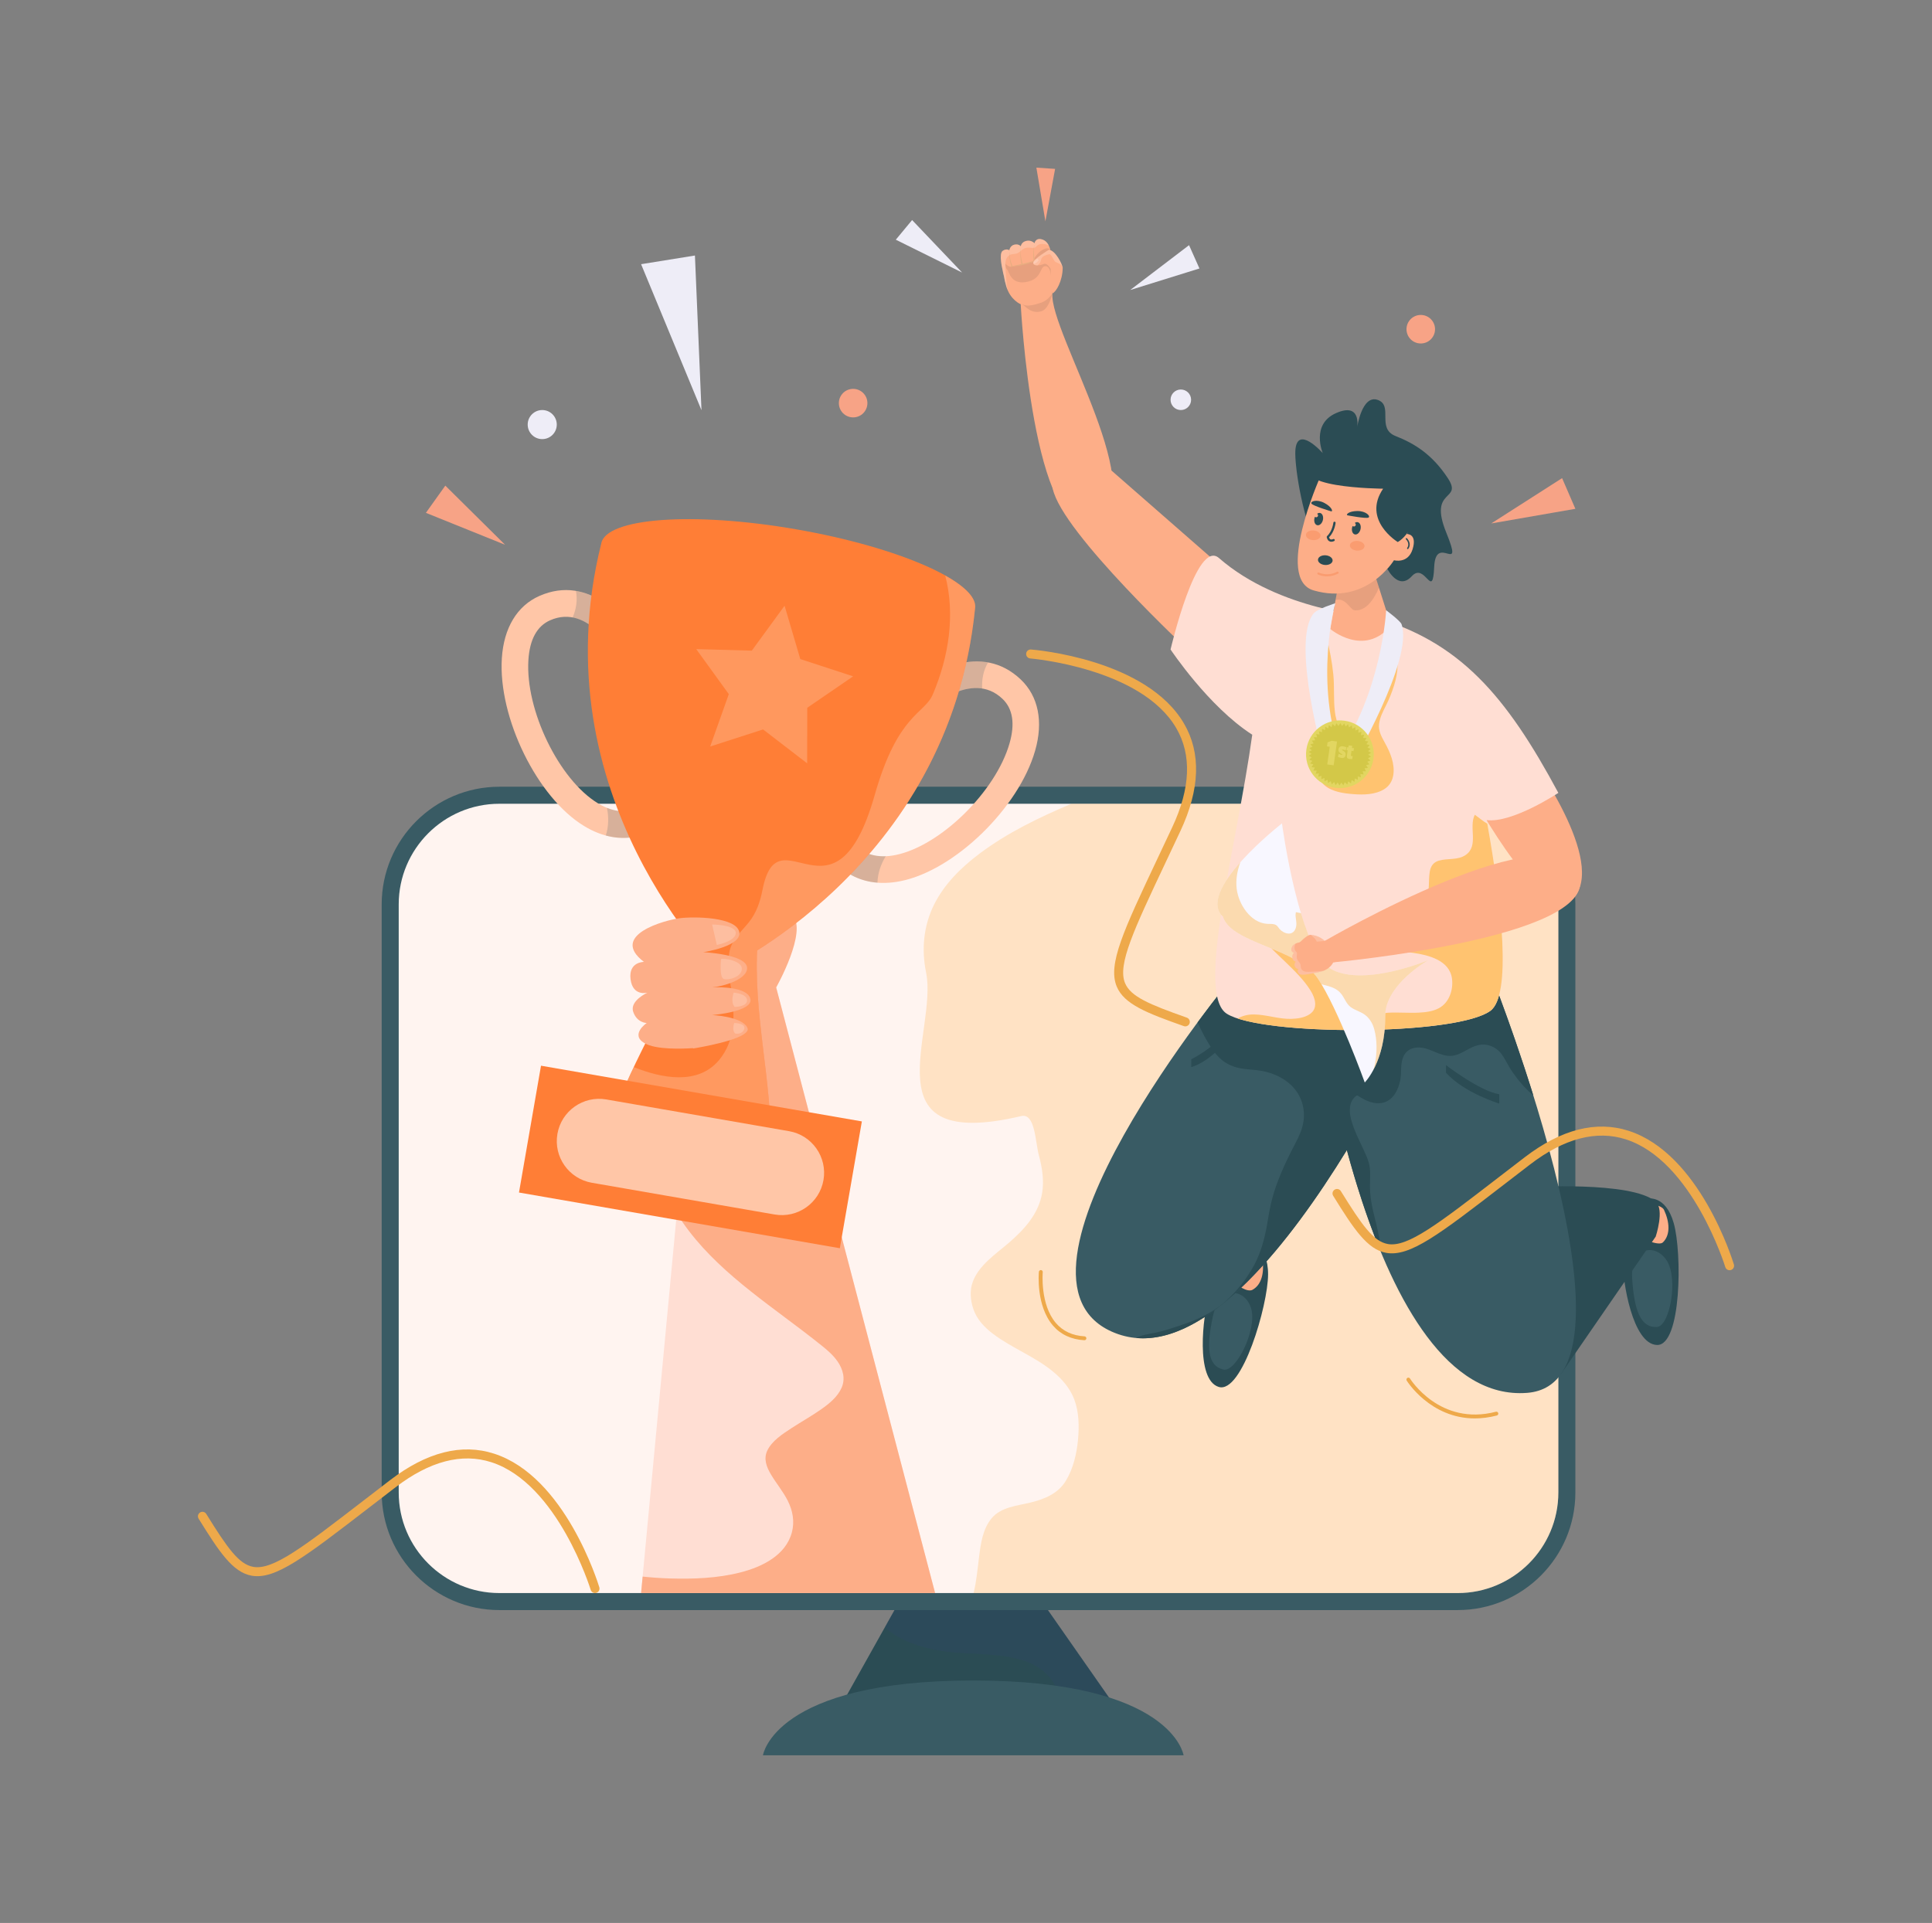 <svg width="226" height="225" viewBox="0 0 226 225" fill="none" xmlns="http://www.w3.org/2000/svg">
<rect x="0" y="0" width="226" height="225" fill="#808080" stroke="none"/>
<path d="M97.703 200.774H131.231L118.86 183.065H107.618L97.703 200.774Z" fill="#2B4C54"/>
<path opacity="0.2" d="M105.142 191.565C106.262 192.185 107.557 192.634 108.92 192.939C110.379 193.265 111.895 193.416 113.421 193.473C114.746 193.524 116.079 193.593 117.381 193.778C118.497 193.937 119.596 194.187 120.559 194.617C121.542 195.056 122.319 195.673 122.875 196.383C123.573 197.271 124.021 198.309 124.098 199.319C124.136 199.812 124.072 200.303 123.898 200.775H131.23L118.859 183.066H107.618L103.506 190.41C103.984 190.836 104.53 191.226 105.142 191.565Z" fill="#324177"/>
<path d="M89.248 205.383H138.453C138.453 205.383 137.166 196.631 113.85 196.631C90.535 196.631 89.248 205.383 89.248 205.383ZM184.283 105.822V174.626C184.283 182.216 178.109 188.391 170.519 188.391H58.417C50.827 188.391 44.648 182.216 44.648 174.626V105.822C44.648 98.228 50.827 92.054 58.417 92.054H170.519C178.109 92.054 184.283 98.228 184.283 105.822Z" fill="#395B64"/>
<path d="M58.416 186.4C51.923 186.4 46.64 181.119 46.64 174.627V105.822C46.64 99.329 51.923 94.046 58.416 94.046H170.517C177.009 94.046 182.291 99.329 182.291 105.822V174.627C182.291 181.119 177.009 186.4 170.517 186.4H58.416Z" fill="#FFF4F0"/>
<path opacity="0.2" d="M170.518 94.046H125.326C121.536 95.654 117.806 97.446 114.528 99.922C112.419 101.514 110.462 103.446 109.27 105.836C108.033 108.316 107.776 111.085 108.33 113.787C109.749 120.705 101.36 134.861 119.45 130.591C121.1 130.202 121.088 133.561 121.53 135.201C121.911 136.611 122.152 138.139 121.905 139.593C121.494 142.019 119.851 143.824 118.054 145.38C116.519 146.71 114.492 148.025 113.777 150.023C113.418 151.025 113.52 152.176 113.859 153.172C114.268 154.373 115.157 155.31 116.15 156.063C118.386 157.758 121.09 158.736 123.249 160.544C124.283 161.409 125.178 162.461 125.661 163.734C126.219 165.207 126.249 166.894 126.104 168.444C125.948 170.113 125.546 171.846 124.664 173.289C123.755 174.776 122.144 175.423 120.517 175.815C118.974 176.186 117.089 176.338 116.001 177.644C114.959 178.897 114.723 180.603 114.528 182.168C114.351 183.58 114.228 185.014 113.888 186.399H170.519C177.011 186.399 182.292 181.117 182.292 174.626V105.822C182.291 99.329 177.01 94.046 170.518 94.046Z" fill="#FF9D17"/>
<path d="M81.346 118.86L74.993 186.4H109.385L90.795 115.54L81.346 118.86Z" fill="#FFDED3"/>
<path d="M90.794 115.54L81.345 118.86L79.172 141.969C82.717 147.741 88.592 151.671 93.9 155.714C94.649 156.285 95.393 156.864 96.128 157.452C96.8 157.991 97.466 158.569 97.964 159.279C98.611 160.204 98.92 161.322 98.441 162.394C97.969 163.452 97.011 164.227 96.087 164.879C94.955 165.677 93.742 166.352 92.582 167.108C91.548 167.782 90.281 168.597 89.745 169.755C89.294 170.732 89.69 171.699 90.206 172.559C90.821 173.583 91.594 174.505 92.138 175.574C92.73 176.738 92.972 178.02 92.631 179.298C91.911 182.003 89.128 183.339 86.636 183.979C83.945 184.671 81.103 184.773 78.337 184.691C77.28 184.659 76.226 184.582 75.175 184.473L74.994 186.399H109.386L90.794 115.54Z" fill="#FDAE88"/>
<path d="M90.795 115.54C90.795 115.54 94.513 108.956 92.696 107.075C90.878 105.194 87.052 112.655 87.052 112.655L88.069 119.688L90.795 115.54Z" fill="#FDAE88"/>
<path d="M101.881 103.187C100.049 102.869 98.471 101.929 97.225 100.391L99.643 98.43C100.887 99.964 102.568 100.491 104.776 100.04C109.999 98.977 116.47 92.632 118.091 86.986C118.755 84.675 118.477 82.918 117.262 81.765C113.634 78.318 108.607 83.026 108.394 83.227L106.243 80.979C108.774 78.549 114.785 75.115 119.407 79.508C121.469 81.469 122.065 84.429 121.084 87.844C119.16 94.543 111.683 101.81 105.397 103.09C104.146 103.346 102.969 103.376 101.881 103.187Z" fill="#FFC6A7"/>
<g opacity="0.2">
<path d="M114.895 80.576C114.826 79.505 115.039 78.435 115.576 77.519C111.874 76.856 108.111 79.186 106.243 80.979L108.394 83.228C108.564 83.068 111.766 80.081 114.895 80.576ZM103.614 100.178C101.969 100.251 100.658 99.681 99.643 98.43L97.225 100.391C98.472 101.929 100.049 102.869 101.881 103.187C102.131 103.231 102.386 103.259 102.645 103.28C102.677 102.176 103.04 101.119 103.614 100.178Z" fill="#395B64"/>
</g>
<path d="M71.612 97.931C73.444 98.249 75.246 97.896 76.938 96.868L75.323 94.207C73.634 95.232 71.874 95.161 69.947 93.994C65.388 91.231 61.434 83.077 61.811 77.214C61.966 74.815 62.819 73.255 64.352 72.578C68.93 70.556 72.075 76.683 72.208 76.945L74.992 75.553C73.428 72.412 68.926 67.153 63.094 69.731C60.491 70.882 58.933 73.468 58.705 77.014C58.258 83.97 62.848 93.332 68.334 96.656C69.425 97.317 70.524 97.742 71.612 97.931Z" fill="#FFC6A7"/>
<g opacity="0.2">
<path d="M66.983 72.256C67.409 71.272 67.57 70.192 67.373 69.148C71.081 69.772 73.839 73.234 74.993 75.553L72.209 76.944C72.104 76.737 70.096 72.845 66.983 72.256ZM70.996 94.515C72.52 95.137 73.946 95.044 75.324 94.207L76.94 96.868C75.248 97.896 73.445 98.249 71.613 97.931C71.363 97.888 71.114 97.828 70.863 97.76C71.204 96.71 71.219 95.593 70.996 94.515Z" fill="#395B64"/>
</g>
<path d="M90.123 131.399C84.118 131.687 78.123 130.647 72.567 128.35C75.608 120.991 80.328 114.119 81.69 106.274C84.12 106.696 86.549 107.118 88.978 107.539C87.615 115.384 89.743 123.446 90.123 131.399Z" fill="#FF7E36"/>
<path d="M114.058 71.197C114.582 68.179 105.218 64.032 93.143 61.935C81.068 59.838 70.855 60.586 70.33 63.604C62.934 93.226 84.158 113.679 84.158 113.679C84.158 113.679 111.034 101.579 114.058 71.197Z" fill="#FF7E36"/>
<path opacity="0.37" d="M114.057 71.197C114.262 70.02 112.946 68.671 110.567 67.338C111.768 71.927 110.978 76.876 109.118 81.252C108.132 83.57 105.03 83.494 102.322 93.022C97.662 109.42 91.044 94.69 89.196 104.113C88.924 105.499 88.494 106.788 87.617 107.89C86.764 108.961 85.639 109.897 85.344 111.298C85.021 112.834 85.362 114.511 85.578 116.038C85.971 118.822 86.028 121.729 84.13 124.019C81.641 127.023 77.359 126.156 74.138 124.858C73.587 126.014 73.053 127.174 72.567 128.349C78.124 130.645 84.118 131.686 90.123 131.398C89.802 124.676 88.24 117.877 88.584 111.197C96.345 106.293 111.807 93.814 114.057 71.197Z" fill="#FFC6A7"/>
<g opacity="0.2">
<path d="M91.778 70.876L93.616 77.115L99.797 79.137L94.432 82.813L94.418 89.316L89.264 85.35L83.075 87.347L85.255 81.219L81.443 75.95L87.944 76.13L91.778 70.876Z" fill="white"/>
</g>
<path d="M63.286 124.696L100.818 131.214L98.242 146.052L60.709 139.535L63.286 124.696Z" fill="#FF7E36"/>
<path d="M92.301 132.356L70.925 128.644C68.233 128.177 65.672 129.98 65.205 132.672C64.737 135.363 66.54 137.925 69.232 138.392L90.609 142.104C93.3 142.571 95.861 140.768 96.329 138.076C96.795 135.384 94.992 132.823 92.301 132.356Z" fill="#FFC6A7"/>
<path d="M87.426 120.252C86.788 118.914 83.3 118.77 83.3 118.77C83.3 118.77 88.296 118.372 87.755 116.793C87.32 115.519 84.413 115.485 83.301 115.521C84.569 115.434 87.503 114.591 87.387 113.202C87.257 111.647 82.253 111.412 82.253 111.412C82.253 111.412 86.873 110.736 86.468 109.013C86.067 107.306 81.269 107.215 79.497 107.44C77.861 107.648 71.198 109.401 75.326 112.549C75.326 112.549 73.506 112.525 73.76 114.567C74.018 116.641 75.74 116.145 75.74 116.145C75.74 116.145 73.631 117.093 74.073 118.392C74.514 119.692 75.648 119.7 75.648 119.7C75.648 119.7 73.686 121.044 75.37 122.046C76.711 122.844 79.841 122.722 81.063 122.639C81.069 122.665 81.073 122.683 81.073 122.683C81.073 122.683 81.261 122.654 81.569 122.599C83.152 122.319 87.959 121.371 87.426 120.252Z" fill="#FDAE88"/>
<path opacity="0.2" d="M83.303 108.174L83.851 110.566C83.851 110.566 86.056 110.147 86.068 109.167C86.079 108.187 83.303 108.174 83.303 108.174ZM84.347 112.219C84.347 112.219 84.111 114.377 84.673 114.55C85.235 114.724 86.774 114.312 86.779 113.349C86.785 112.386 84.57 112.072 84.347 112.219ZM85.829 116.143C85.829 116.143 85.414 117.229 85.941 117.816C85.941 117.816 87.427 117.811 87.387 117.03C87.347 116.249 85.829 116.143 85.829 116.143ZM85.889 119.699C85.889 119.699 85.559 120.586 86.028 120.94C86.028 120.94 86.838 121.09 87.056 120.401C87.275 119.714 85.889 119.699 85.889 119.699Z" fill="white"/>
<path d="M82.058 47.998L74.993 30.913L81.291 29.897L82.058 47.998Z" fill="#EEEDF7"/>
<path d="M59.084 63.744L49.82 60.007L52.092 56.823L59.084 63.744ZM174.442 61.247L184.283 59.535L182.729 55.945L174.442 61.247Z" fill="#F7A386"/>
<path d="M65.13 49.679C65.13 50.619 64.369 51.38 63.429 51.38C62.49 51.38 61.728 50.618 61.728 49.679C61.728 48.74 62.49 47.978 63.429 47.978C64.369 47.978 65.13 48.74 65.13 49.679Z" fill="#EEEDF7"/>
<path d="M192.629 140.268C192.629 140.268 194.813 139.665 195.793 143.131C196.772 146.597 196.697 157.447 193.834 157.372C190.97 157.297 189.765 149.838 189.84 147.426C189.916 145.014 189.991 141.624 192.629 140.268Z" fill="#2B4C54"/>
<path d="M192.379 140.672C192.379 140.672 194.375 140.97 194.647 141.555C195.322 143.006 195.413 144.492 194.527 145.364C194.064 145.821 192.186 144.95 192.186 144.95L192.379 140.672Z" fill="#FDAE88"/>
<path d="M193.807 155.271C191.915 155.361 191.165 153.319 190.925 149.596C190.685 145.873 193.687 145.393 195.008 147.555C196.329 149.717 195.324 155.199 193.807 155.271Z" fill="#395B64"/>
<path d="M146.076 145.498C146.076 145.498 148.342 145.516 148.336 149.118C148.33 152.719 145.289 163.135 142.556 162.279C139.823 161.423 140.704 153.918 141.436 151.62C142.168 149.322 143.168 146.081 146.076 145.498Z" fill="#2B4C54"/>
<path d="M145.725 145.818C146.333 145.812 147.563 146.651 147.665 147.288C147.918 148.869 147.598 150.323 146.507 150.92C145.936 151.233 144.617 150.42 144.368 149.881C143.079 147.09 144.654 145.83 145.725 145.818Z" fill="#FDAE88"/>
<path d="M143.104 160.251C141.26 159.82 141.097 157.651 141.884 154.005C142.672 150.358 145.691 150.717 146.37 153.158C147.05 155.598 144.584 160.596 143.104 160.251Z" fill="#395B64"/>
<path d="M182.563 160.825L193.68 144.692C193.68 144.692 194.738 141.523 193.68 140.602C190.865 138.151 178.778 138.916 178.778 138.916C178.778 138.916 161.823 151.669 182.563 160.825Z" fill="#2B4C54"/>
<path d="M178.447 87.705C178.447 87.705 187.626 99.964 184.349 104.737C181.072 109.51 172.151 92.961 172.151 92.961L178.447 87.705Z" fill="#FDAE88"/>
<path d="M167.108 116.59C167.108 116.59 146.785 162.436 130.422 155.966C114.799 149.789 144.215 114.292 144.215 114.292L167.108 116.59Z" fill="#395B64"/>
<path d="M173.385 111.346C173.385 111.346 194.052 161.782 178.637 162.976C160.035 164.416 153.945 116.929 153.945 116.929L173.385 111.346Z" fill="#395B64"/>
<path d="M141.183 121.764C141.67 122.596 142.215 123.453 142.976 124.062C143.593 124.557 144.324 124.851 145.096 124.999C145.921 125.158 146.765 125.149 147.59 125.301C149.037 125.568 150.448 126.23 151.408 127.371C152.309 128.442 152.685 129.845 152.476 131.225C152.347 132.08 152.01 132.846 151.613 133.607C151.121 134.55 150.642 135.5 150.205 136.469C149.769 137.436 149.373 138.423 149.052 139.436C148.722 140.472 148.509 141.519 148.338 142.592C148.044 144.433 147.636 146.257 146.763 147.92C145.893 149.577 144.661 151.125 143.252 152.356C141.729 153.686 139.911 154.478 138.006 155.103C137.026 155.425 136.023 155.773 135.009 155.967C134.309 156.1 133.534 156.209 132.894 156.555C141.488 157.329 150.81 145.539 157.551 134.568C158.592 138.423 159.883 142.492 161.455 146.31C161.47 145.785 161.404 145.256 161.314 144.735C161.139 143.719 160.862 142.726 160.63 141.723C160.396 140.711 160.242 139.718 160.253 138.677C160.262 137.82 160.355 136.907 160.125 136.071C159.981 135.546 159.744 135.044 159.518 134.551C158.986 133.396 158.385 132.251 158.058 131.015C157.803 130.047 157.758 128.9 158.634 128.232C158.703 128.179 158.794 128.171 158.868 128.221C159.738 128.811 160.875 129.322 161.939 128.979C163.043 128.624 163.583 127.451 163.797 126.396C163.983 125.484 163.774 124.491 164.168 123.62C164.624 122.612 165.729 122.403 166.714 122.667C167.823 122.965 168.895 123.752 170.089 123.5C171.111 123.285 171.912 122.513 172.931 122.285C173.999 122.046 175.071 122.52 175.694 123.395C176.016 123.848 176.256 124.351 176.539 124.827C176.809 125.283 177.115 125.718 177.438 126.138C177.972 126.833 178.622 127.56 179.36 128.163C176.465 118.865 173.385 111.348 173.385 111.348L158.229 115.701L144.215 114.294C144.215 114.294 142.485 116.382 140.091 119.628C140.42 120.356 140.778 121.073 141.183 121.764Z" fill="#2B4C54"/>
<path d="M130.042 55.079L146.479 69.453L139.332 76.395C139.332 76.395 124.201 62.318 123.152 57.186C122.104 52.054 130.042 55.079 130.042 55.079Z" fill="#FDAE88"/>
<path d="M117.715 33.518C117.587 33.09 117.483 32.655 117.42 32.238H117.418C117.418 32.236 117.418 32.236 117.417 32.235C117.412 32.215 117.385 32.108 117.347 31.953V31.951C117.318 31.828 117.288 31.675 117.26 31.511C117.26 31.511 116.822 29.69 117.278 29.359C117.733 29.026 118.07 29.286 118.07 29.286C118.07 29.286 118.139 28.744 118.66 28.625C119.182 28.506 119.411 28.824 119.411 28.824C119.411 28.824 119.461 28.322 120.054 28.186C120.646 28.048 121.014 28.463 121.014 28.463C121.014 28.463 121.138 27.712 122.014 28.054C122.887 28.396 122.96 29.773 122.971 29.831C123.021 30.074 123.058 30.314 123.084 30.545C123.091 30.608 123.114 34.264 123.108 34.327C122.703 38.851 135.33 58.654 127.795 61.119C120.856 63.389 119.399 35.599 119.399 35.599C119.399 35.599 118.196 35.122 117.715 33.518Z" fill="#FDAE88"/>
<path opacity="0.2" d="M117.42 32.237H117.419C117.419 32.235 117.419 32.235 117.417 32.234C117.413 32.214 117.386 32.107 117.348 31.952V31.95C117.319 31.827 117.289 31.674 117.261 31.51C117.261 31.51 116.823 29.689 117.279 29.358C117.734 29.025 118.071 29.285 118.071 29.285C118.071 29.285 118.14 28.743 118.661 28.624C119.183 28.505 119.412 28.823 119.412 28.823C119.412 28.823 119.462 28.321 120.054 28.185C120.647 28.047 121.015 28.462 121.015 28.462C121.015 28.462 121.139 27.711 122.015 28.053C122.329 28.176 122.538 28.434 122.679 28.714C122.358 28.563 121.965 28.491 121.626 28.581C121.539 28.604 121.455 28.64 121.382 28.693C121.298 28.754 121.233 28.836 121.156 28.905C120.988 29.052 120.769 29.004 120.564 28.985C120.298 28.96 120.036 28.961 119.792 29.082C119.609 29.172 119.46 29.313 119.304 29.442C119.139 29.577 118.958 29.685 118.742 29.703C118.536 29.721 118.341 29.731 118.152 29.823C117.823 29.983 117.666 30.317 117.618 30.664C117.585 30.904 117.604 31.146 117.618 31.387C117.636 31.701 117.66 32.014 117.684 32.328C117.724 32.864 117.759 33.396 117.864 33.923C117.81 33.795 117.759 33.663 117.716 33.517C117.587 33.09 117.483 32.654 117.42 32.237Z" fill="white"/>
<path opacity="0.1" d="M122.961 32.543C122.961 32.543 122.955 31.14 122.287 31.141C121.619 31.142 121.93 32.477 120.378 32.919C118.229 33.53 118.031 31.704 117.825 31.546C117.618 31.388 117.603 30.832 117.603 30.832C117.603 30.832 117.928 31.284 118.374 31.195C118.82 31.107 119.945 30.896 120.859 30.636C121.052 29.61 122.499 28.686 122.83 29.202C123.16 29.718 123.376 32.187 122.961 32.543Z" fill="#231F20"/>
<path d="M118.317 31.199C118.203 31.207 118.091 31.216 117.978 31.22C118.083 31.197 118.188 31.175 118.294 31.154C118.208 30.88 118.147 30.594 118.107 30.295C118.065 29.989 118.052 29.667 118.079 29.337C118.071 29.662 118.106 29.97 118.166 30.261C118.226 30.55 118.308 30.83 118.413 31.082L118.413 31.084C118.419 31.097 118.419 31.113 118.416 31.129C118.577 31.096 118.738 31.064 118.899 31.03C119.094 30.986 119.289 30.944 119.484 30.901C119.421 30.619 119.383 30.329 119.365 30.026C119.347 29.701 119.358 29.361 119.415 29.014C119.38 29.357 119.391 29.683 119.431 29.993C119.471 30.3 119.535 30.597 119.623 30.868C119.686 30.853 119.75 30.839 119.812 30.823C120.116 30.752 120.417 30.67 120.715 30.581C120.783 30.56 120.848 30.536 120.915 30.514C120.872 30.211 120.86 29.899 120.872 29.576C120.885 29.251 120.928 28.915 121.017 28.575C120.95 28.912 120.93 29.238 120.94 29.55C120.951 29.861 120.987 30.164 121.05 30.444L121.05 30.446C121.052 30.454 121.052 30.461 121.05 30.47C121.086 30.457 121.123 30.447 121.158 30.433C121.307 30.384 121.452 30.326 121.594 30.259C121.335 30.44 121.042 30.566 120.748 30.68C120.453 30.794 120.15 30.881 119.844 30.956C119.538 31.03 119.227 31.088 118.916 31.133L118.447 31.19C118.422 31.192 118.397 31.194 118.372 31.195C118.353 31.209 118.332 31.21 118.317 31.199Z" fill="#E8AD80"/>
<path d="M120.859 30.715C120.905 30.302 122.672 29.242 122.672 29.242C123.427 29.205 124.351 31.039 124.311 31.388C124.282 32.878 123.552 34.163 123.109 34.327C122.886 33.619 122.968 32.406 122.901 31.471C122.719 31.154 122.407 30.746 122.066 30.895C121.532 31.131 120.812 31.129 120.859 30.715Z" fill="#FDAE88"/>
<path opacity="0.2" d="M123.486 30.659C123.232 30.543 123.01 29.688 122.738 29.748C121.4 30.044 122.057 30.463 121.453 30.974C121.425 30.997 121.405 31.028 121.378 31.052C121.069 31.058 120.832 30.959 120.859 30.715C120.905 30.302 122.672 29.242 122.672 29.242C123.385 29.207 124.248 30.839 124.309 31.316C124.12 30.869 123.928 30.86 123.486 30.659Z" fill="white"/>
<path opacity="0.2" d="M121.364 30.25C121.364 30.25 120.894 30.525 120.893 30.745C120.892 30.965 121.138 30.821 121.277 30.704C121.417 30.587 121.504 30.459 121.504 30.459L121.364 30.25Z" fill="white"/>
<path opacity="0.1" d="M119.643 35.631C120.135 35.895 121.016 35.685 121.801 35.413C122.397 35.206 122.824 34.752 123.109 34.327C123.084 34.44 123.056 34.553 123.018 34.665C122.921 34.956 122.565 36.239 121.768 36.438C120.524 36.748 119.927 35.757 119.658 35.682C119.654 35.664 119.648 35.648 119.643 35.631Z" fill="#231F20"/>
<path d="M182.292 92.774C176.208 81.445 170.75 74.972 160.39 72.125C160.39 72.125 149.677 71.488 142.592 65.295C139.947 62.983 136.929 75.994 136.929 75.994C136.929 75.994 141.376 82.69 146.485 85.966C144.672 99.146 139.82 116.269 143.504 118.613C147.6 121.218 170.225 121.218 174.321 118.287C176.907 116.437 175.606 105.308 173.904 95.958C176.906 96.343 182.292 92.774 182.292 92.774Z" fill="#FFDED3"/>
<path d="M172.52 95.334C171.772 96.788 173.017 98.927 171.471 100.024C170.542 100.683 169.34 100.396 168.304 100.704C167.656 100.897 167.344 101.374 167.244 102.029C167.088 103.053 167.249 104.061 166.91 105.063C166.633 105.879 166.268 106.685 165.736 107.369C165.179 108.085 164.446 108.659 163.67 109.121C162.869 109.597 162.003 109.983 161.105 110.235C160.425 110.425 159.729 110.577 159.079 110.848C159.947 111.089 160.886 111.123 161.777 111.183C162.95 111.262 164.127 111.322 165.291 111.489C167.098 111.748 169.58 112.355 169.853 114.525C170.018 115.839 169.515 117.339 168.296 117.977C167.584 118.35 166.751 118.446 165.959 118.487C164.756 118.549 163.548 118.428 162.344 118.499C161.857 118.527 161.429 118.655 161.006 118.896C160.646 119.102 160.298 119.331 159.903 119.467C159.249 119.691 158.573 119.618 157.966 119.295C156.661 118.601 155.856 117.157 155.132 115.928C154.306 114.525 153.402 113.178 152.072 112.202C150.92 111.357 149.579 110.851 148.215 110.457C148.366 110.618 148.529 110.775 148.669 110.914C149.224 111.472 149.8 112.008 150.365 112.556C151.429 113.588 152.531 114.652 153.317 115.921C153.844 116.773 154.22 117.968 153.233 118.65C152.615 119.078 151.773 119.196 151.04 119.215C149.573 119.252 148.164 118.721 146.701 118.698C145.972 118.686 145.348 118.852 144.776 119.172C151.001 121.2 170.544 120.99 174.322 118.287C176.869 116.463 175.644 105.634 173.978 96.373C173.459 96.08 173.015 95.679 172.52 95.334ZM160.385 84.474C159.856 85.069 159.161 85.644 158.353 85.782C156.818 86.044 156.307 84.529 156.155 83.304C155.974 81.848 156.113 80.375 155.968 78.915C155.819 77.422 155.519 75.954 155.18 74.494C155.055 75.579 155.017 76.675 155.013 77.769C155.01 78.773 155.031 79.776 155.031 80.781C155.031 81.837 155.004 82.896 155.137 83.946C155.342 85.576 155.999 87.247 155.573 88.895C155.404 89.552 155.002 89.901 154.59 90.405C154.38 90.662 154.305 90.889 154.439 91.207C154.556 91.488 154.747 91.728 154.981 91.921C155.881 92.664 157.211 92.836 158.336 92.922C159.517 93.012 160.889 92.985 161.927 92.337C163.178 91.556 163.19 89.995 162.803 88.727C162.603 88.073 162.304 87.453 161.971 86.859C161.602 86.199 161.226 85.511 161.318 84.728C161.408 83.947 161.777 83.246 162.125 82.555C162.509 81.796 162.822 81.009 163.077 80.197C163.541 78.719 163.645 77.232 163.221 75.767C162.254 77.775 162.178 80.094 161.555 82.217C161.308 83.063 160.976 83.812 160.385 84.474Z" fill="#FFC370"/>
<path d="M169.147 124.629C169.147 124.629 173.133 127.695 175.382 128.035V129.125C175.382 129.125 171.293 127.899 169.147 125.514V124.629ZM143.268 120.742C142.216 122.512 139.353 123.945 139.353 123.945L139.35 124.856C141.663 124.205 143.961 121.291 143.961 121.291L143.268 120.742Z" fill="#2B4C54"/>
<path d="M156.736 67.442L155.608 73.592C155.608 73.592 159.565 76.965 162.712 73.183L160.576 66.451L156.736 67.442Z" fill="#FDAE88"/>
<g opacity="0.1">
<path d="M158.428 71.404C157.955 71.352 157.389 69.849 156.227 70.222L156.736 67.442L160.575 66.451L161.315 68.784C161.144 69.036 160.217 71.602 158.428 71.404Z" fill="#231F20"/>
</g>
<path d="M162.289 66.557C162.289 66.557 163.575 69.142 165.145 67.423C166.715 65.704 167.588 70.356 167.768 66.328C167.949 62.299 171.31 67.564 169.177 62.31C167.045 57.055 171.174 58.707 169.365 55.952C167.556 53.197 165.511 51.91 163.25 51.02C160.988 50.13 163.022 47.457 161.173 46.796C159.323 46.136 158.762 49.972 158.762 49.972C158.762 49.972 159.269 47.02 156.287 48.337C153.305 49.654 154.733 53.019 154.733 53.019C154.733 53.019 151.698 49.585 151.526 52.753C151.355 55.921 154.439 74.229 162.289 66.557Z" fill="#2B4C54"/>
<path d="M154.395 55.893C154.395 55.893 149.093 67.752 153.659 69.081C159.847 70.882 163.063 65.553 163.063 65.553C163.063 65.553 164.7 66.011 165.241 64.262C165.807 62.431 164.569 62.484 164.569 62.484C164.569 62.484 166.613 57.96 163.534 56.223C160.455 54.486 154.395 55.893 154.395 55.893Z" fill="#FDAE88"/>
<path d="M164.652 64.248C164.685 64.255 164.72 64.244 164.74 64.215C165.189 63.576 164.585 62.986 164.578 62.98C164.544 62.948 164.493 62.95 164.46 62.982C164.429 63.015 164.43 63.068 164.463 63.1C164.484 63.12 164.969 63.598 164.604 64.118C164.577 64.156 164.586 64.208 164.624 64.235C164.633 64.242 164.642 64.245 164.652 64.248ZM161.793 57.18C161.793 57.18 149.62 57.101 154.166 53.871C155.845 52.678 158.219 51.942 163.133 52.959C168.047 53.977 166.194 61.867 163.509 63.423C163.509 63.423 159.293 60.871 161.793 57.18Z" fill="#2B4C54"/>
<path d="M159.617 63.923C159.594 64.235 159.193 64.46 158.721 64.426C158.249 64.391 157.885 64.111 157.907 63.798C157.93 63.486 158.331 63.261 158.803 63.295C159.275 63.33 159.64 63.611 159.617 63.923Z" fill="#FA9C70"/>
<path d="M155.884 65.603C155.861 65.915 155.459 66.14 154.988 66.105C154.516 66.071 154.151 65.79 154.174 65.478C154.196 65.166 154.598 64.941 155.07 64.975C155.543 65.01 155.906 65.291 155.884 65.603Z" fill="#2B4C54"/>
<path d="M154.473 62.695C154.45 63.007 154.049 63.232 153.576 63.197C153.104 63.163 152.74 62.882 152.763 62.569C152.785 62.258 153.187 62.032 153.659 62.067C154.131 62.102 154.495 62.383 154.473 62.695Z" fill="#FA9C70"/>
<path d="M155.613 63.374C155.569 63.364 155.527 63.347 155.488 63.324C155.238 63.18 155.199 62.849 155.197 62.836C155.193 62.794 155.208 62.754 155.238 62.726C155.863 62.139 155.973 61.167 155.974 61.157C155.982 61.085 156.046 61.033 156.117 61.041C156.191 61.048 156.241 61.113 156.234 61.184C156.229 61.227 156.118 62.211 155.469 62.865C155.489 62.94 155.535 63.05 155.619 63.098C155.699 63.143 155.811 63.136 155.954 63.073C156.02 63.044 156.097 63.074 156.126 63.139C156.155 63.206 156.125 63.283 156.058 63.311C155.892 63.385 155.743 63.406 155.613 63.374ZM153.766 60.618C153.669 61.014 153.809 61.387 154.08 61.453C154.35 61.519 154.649 61.254 154.746 60.858C154.842 60.465 154.7 60.089 154.429 60.023C154.309 59.993 154.183 60.031 154.074 60.118C154.156 60.167 154.198 60.262 154.174 60.357C154.167 60.385 154.155 60.412 154.138 60.436C154.121 60.459 154.099 60.479 154.074 60.494C154.049 60.51 154.022 60.52 153.993 60.524C153.964 60.528 153.935 60.527 153.906 60.52C153.873 60.511 153.841 60.494 153.814 60.471C153.794 60.517 153.779 60.566 153.766 60.618ZM158.171 61.696C158.074 62.092 158.214 62.465 158.484 62.531C158.754 62.596 159.05 62.33 159.147 61.935C159.243 61.542 159.104 61.166 158.833 61.1C158.713 61.071 158.588 61.105 158.475 61.192C158.565 61.24 158.612 61.339 158.588 61.437C158.581 61.465 158.569 61.492 158.552 61.516C158.535 61.539 158.513 61.559 158.488 61.574C158.463 61.589 158.435 61.599 158.406 61.603C158.378 61.608 158.348 61.606 158.32 61.599C158.28 61.589 158.246 61.571 158.22 61.542C158.2 61.589 158.184 61.643 158.171 61.696Z" fill="#2B4C54"/>
<path d="M154.583 67.361C154.333 67.299 154.179 67.222 154.163 67.213C154.103 67.183 154.079 67.11 154.11 67.05C154.141 66.99 154.214 66.967 154.274 66.997C154.283 67.002 155.267 67.487 156.411 66.9C156.473 66.871 156.545 66.894 156.575 66.953C156.606 67.013 156.582 67.087 156.522 67.118C155.727 67.525 155.013 67.466 154.583 67.361Z" fill="#FA9C70"/>
<path d="M155.709 59.828C155.709 59.828 153.577 59.192 153.412 58.926C153.247 58.661 154.032 58.377 154.924 58.85C155.818 59.324 155.958 59.882 155.709 59.828ZM157.632 60.299C157.632 60.299 159.817 60.718 160.086 60.558C160.355 60.398 159.789 59.785 158.779 59.793C157.769 59.801 157.387 60.231 157.632 60.299Z" fill="#2B4C54"/>
<path d="M184.767 102.691C186.612 109.803 155.96 112.601 155.96 112.601L154.956 110.098C154.956 110.097 182.527 94.055 184.767 102.691Z" fill="#FDAE88"/>
<path d="M159.646 126.66C159.646 126.66 162.076 124.229 162.032 118.942C162.001 115.171 167.11 112.336 167.11 112.336C167.11 112.336 159.81 115.418 155.892 113.489C151.974 111.56 149.962 96.343 149.962 96.343C149.962 96.343 139.809 104.241 143.056 107.258C144.047 110.417 151.767 110.924 154.153 114.48C156.538 118.037 159.646 126.66 159.646 126.66Z" fill="#F8F7FF"/>
<path opacity="0.44" d="M145.093 100.893C144.724 101.894 144.541 102.951 144.663 103.985C144.875 105.784 146.275 107.982 148.238 108.096C148.69 108.122 149.222 108.034 149.492 108.455C149.713 108.801 150.033 109.059 150.429 109.184C151.202 109.427 151.647 108.826 151.648 108.112C151.648 107.774 151.567 107.442 151.547 107.105C151.543 107.037 151.57 106.865 151.587 106.728C151.763 106.771 152.015 106.813 152.179 106.839C153.122 109.95 154.36 112.734 155.892 113.488C159.81 115.417 167.11 112.335 167.11 112.335C167.11 112.335 162.001 115.171 162.032 118.941C162.056 121.866 161.324 123.912 160.665 125.161C160.731 124.933 160.79 124.706 160.833 124.485C161.087 123.174 161.11 121.731 160.757 120.436C160.588 119.814 160.27 119.237 159.769 118.821C159.237 118.377 158.548 118.24 158.001 117.838C157.472 117.45 157.275 116.751 156.868 116.256C156.36 115.638 155.647 115.441 154.901 115.252C154.793 115.225 154.687 115.191 154.58 115.158C154.436 114.918 154.293 114.688 154.153 114.48C151.767 110.923 144.046 110.416 143.055 107.258C141.483 105.797 143.055 103.192 145.093 100.893Z" fill="#FFB34A"/>
<path d="M151.889 110.421C151.889 110.421 152.877 109.371 153.292 109.385C154.253 109.419 155.011 110.034 155.113 110.321C153.965 110.166 151.889 110.421 151.889 110.421Z" fill="#FDAE88"/>
<path opacity="0.2" d="M153.772 109.784C153.639 109.649 153.481 109.535 153.357 109.391C154.287 109.45 155.013 110.041 155.112 110.321C154.812 110.281 154.448 110.268 154.074 110.272C154.002 110.092 153.91 109.923 153.772 109.784Z" fill="white"/>
<path d="M154.599 113.666C154.321 113.745 154.039 113.808 153.769 113.843V113.844C153.769 113.844 153.769 113.844 153.767 113.844C153.754 113.847 153.685 113.863 153.584 113.886H153.583C153.503 113.903 153.405 113.922 153.298 113.938C153.298 113.938 152.118 114.202 151.909 113.904C151.699 113.607 151.87 113.392 151.87 113.392C151.87 113.392 151.521 113.342 151.449 113.004C151.378 112.666 151.585 112.521 151.585 112.521C151.585 112.521 151.262 112.483 151.18 112.099C151.097 111.715 151.369 111.482 151.369 111.482C151.369 111.482 150.884 111.395 151.115 110.832C151.345 110.271 152.235 110.238 152.272 110.232C152.43 110.202 152.585 110.181 152.734 110.166C152.775 110.163 152.816 110.151 152.857 110.156C155.773 110.464 160.282 108.646 160.665 109C160.665 109 161.734 111.162 161.259 111.524C160.726 111.683 155.959 112.599 155.959 112.599C155.959 112.599 155.64 113.372 154.599 113.666Z" fill="#FDAE88"/>
<path opacity="0.2" d="M153.768 113.844V113.844C153.768 113.844 153.768 113.844 153.766 113.845C153.753 113.847 153.684 113.864 153.583 113.886H153.582C153.502 113.904 153.404 113.922 153.297 113.939C153.297 113.939 152.117 114.203 151.908 113.905C151.698 113.607 151.869 113.393 151.869 113.393C151.869 113.393 151.52 113.343 151.448 113.005C151.377 112.667 151.584 112.521 151.584 112.521C151.584 112.521 151.261 112.484 151.179 112.1C151.096 111.716 151.368 111.483 151.368 111.483C151.368 111.483 150.883 111.396 151.114 110.832C151.197 110.631 151.365 110.499 151.548 110.41C151.447 110.616 151.395 110.869 151.451 111.089C151.465 111.145 151.488 111.201 151.521 111.248C151.559 111.303 151.611 111.345 151.655 111.396C151.748 111.506 151.716 111.647 151.701 111.779C151.682 111.951 151.68 112.119 151.755 112.278C151.812 112.398 151.902 112.495 151.983 112.597C152.068 112.704 152.136 112.823 152.146 112.962C152.155 113.096 152.16 113.221 152.217 113.345C152.317 113.559 152.531 113.664 152.754 113.699C152.909 113.723 153.066 113.712 153.222 113.706C153.424 113.698 153.627 113.686 153.829 113.673C154.176 113.652 154.52 113.636 154.861 113.573C154.778 113.607 154.692 113.638 154.597 113.664C154.32 113.745 154.038 113.808 153.768 113.844Z" fill="white"/>
<path d="M112.546 31.89L104.789 28.047L106.696 25.747L112.546 31.89ZM132.208 33.935L139.091 28.686L140.308 31.414L132.208 33.935Z" fill="#EEEDF7"/>
<path d="M122.288 25.896L121.232 19.617L123.424 19.761L122.288 25.896ZM167.867 38.52C167.867 39.443 167.119 40.19 166.197 40.19C165.275 40.19 164.528 39.442 164.528 38.52C164.528 37.598 165.275 36.851 166.197 36.851C167.119 36.851 167.867 37.598 167.867 38.52ZM101.467 47.169C101.467 48.092 100.719 48.839 99.797 48.839C98.875 48.839 98.128 48.091 98.128 47.169C98.128 46.247 98.876 45.5 99.797 45.5C100.719 45.499 101.467 46.247 101.467 47.169Z" fill="#F7A386"/>
<path d="M139.332 46.777C139.332 47.44 138.794 47.978 138.13 47.978C137.466 47.978 136.929 47.44 136.929 46.777C136.929 46.113 137.466 45.575 138.13 45.575C138.794 45.575 139.332 46.114 139.332 46.777Z" fill="#EEEDF7"/>
<path d="M126.853 156.817C126.849 156.817 126.844 156.817 126.84 156.816C125.306 156.727 124.072 156.15 123.172 155.101C121.177 152.774 121.511 148.973 121.526 148.813C121.537 148.687 121.658 148.598 121.774 148.608C121.899 148.62 121.99 148.731 121.978 148.855C121.975 148.893 121.648 152.628 123.518 154.807C124.335 155.758 125.461 156.282 126.867 156.363C126.897 156.365 126.926 156.372 126.953 156.385C126.979 156.398 127.004 156.416 127.023 156.438C127.043 156.461 127.058 156.487 127.068 156.515C127.078 156.543 127.082 156.573 127.08 156.603C127.077 156.661 127.051 156.715 127.009 156.755C126.967 156.795 126.911 156.817 126.853 156.817ZM172.519 165.965C167.302 165.965 164.582 161.587 164.551 161.536C164.521 161.484 164.512 161.423 164.527 161.365C164.541 161.307 164.578 161.257 164.629 161.226C164.68 161.196 164.741 161.186 164.799 161.2C164.857 161.214 164.908 161.25 164.939 161.301C164.973 161.357 168.424 166.89 174.984 165.185C175.109 165.153 175.229 165.227 175.261 165.348C175.292 165.469 175.219 165.593 175.098 165.625C174.18 165.862 173.32 165.965 172.519 165.965Z" fill="#EEA94A"/>
<path d="M158.139 89.52C158.139 89.52 156.027 88.997 156.322 88.58C161.675 81.016 162.146 71.403 162.146 71.403C162.146 71.403 163.816 72.645 163.953 73.044C165.375 77.175 158.139 89.52 158.139 89.52Z" fill="#EEEDF7"/>
<path d="M154.952 89.072C154.952 89.072 157.139 89.147 156.958 88.669C153.659 79.999 156.161 70.489 156.215 70.584C156.215 70.584 154.091 71.225 153.635 71.811C150.983 75.207 154.952 89.072 154.952 89.072Z" fill="#EEEDF7"/>
<path d="M160.66 88.805C160.355 90.972 158.352 92.481 156.185 92.176C154.019 91.872 152.509 89.868 152.815 87.702C153.119 85.536 155.122 84.026 157.289 84.331C159.455 84.636 160.965 86.639 160.66 88.805Z" fill="#E2D661"/>
<path d="M157.246 84.642L157.405 85.005L157.694 84.734L157.807 85.115L158.128 84.881L158.192 85.273L158.539 85.082L158.554 85.479L158.924 85.333L158.888 85.728L159.272 85.63L159.187 86.018L159.581 85.968L159.448 86.343H159.845L159.666 86.697L160.06 86.748L159.838 87.077L160.222 87.176L159.961 87.474L160.331 87.621L160.034 87.885L160.382 88.077L160.054 88.301L160.375 88.534L160.021 88.716L160.311 88.988L159.938 89.124L160.191 89.43L159.803 89.518L160.016 89.854L159.621 89.892L159.79 90.252L159.393 90.241L159.515 90.619L159.123 90.558L159.197 90.948L158.816 90.839L158.84 91.236L158.475 91.079L158.45 91.476L158.107 91.275L158.032 91.665L157.718 91.422L157.595 91.8L157.313 91.521L157.144 91.88L156.899 91.567L156.686 91.902L156.482 91.561L156.229 91.867L156.07 91.503L155.78 91.775L155.668 91.394L155.347 91.627L155.283 91.235L154.935 91.426L154.921 91.029L154.552 91.175L154.588 90.78L154.203 90.878L154.288 90.49L153.894 90.54L154.027 90.165H153.63L153.809 89.811L153.415 89.761L153.637 89.431L153.252 89.333L153.514 89.034L153.145 88.888L153.441 88.623L153.094 88.432L153.421 88.207L153.1 87.974L153.453 87.793L153.164 87.52L153.537 87.384L153.284 87.078L153.671 86.99L153.458 86.655L153.854 86.616L153.685 86.256L154.082 86.267L153.959 85.889L154.352 85.95L154.278 85.56L154.66 85.669L154.635 85.272L155 85.429L155.025 85.032L155.368 85.233L155.442 84.843L155.757 85.086L155.88 84.708L156.162 84.987L156.332 84.628L156.576 84.942L156.789 84.606L156.992 84.947L157.246 84.642Z" fill="#D3C848"/>
<path d="M156.008 89.547L155.259 89.442L155.55 87.372L155.228 87.327L155.294 86.856L155.785 86.679L156.399 86.765L156.008 89.547ZM156.577 87.672C156.595 87.541 156.65 87.445 156.74 87.384C156.83 87.322 156.945 87.301 157.085 87.321C157.226 87.34 157.365 87.379 157.505 87.435L157.406 87.804C157.228 87.736 157.107 87.699 157.044 87.69C157.007 87.684 156.986 87.697 156.981 87.728C156.978 87.748 156.996 87.769 157.036 87.791C157.172 87.864 157.273 87.938 157.336 88.015C157.4 88.093 157.422 88.197 157.403 88.33C157.385 88.464 157.336 88.56 157.258 88.62C157.18 88.679 157.07 88.699 156.929 88.68C156.788 88.659 156.649 88.622 156.514 88.567L156.595 88.207C156.768 88.281 156.881 88.321 156.934 88.329C156.987 88.336 157.016 88.327 157.019 88.302C157.022 88.276 157.005 88.254 156.968 88.234C156.816 88.151 156.708 88.069 156.644 87.989C156.581 87.907 156.559 87.802 156.577 87.672ZM158.171 88.828C158.036 88.825 157.919 88.817 157.821 88.803C157.723 88.789 157.65 88.752 157.602 88.693C157.554 88.634 157.539 88.542 157.557 88.416L157.646 87.79L157.516 87.772L157.563 87.437L157.715 87.458L157.774 87.213L158.182 87.27L158.147 87.518L158.387 87.552L158.321 87.884L158.096 87.853L158.021 88.389C158.015 88.427 158.03 88.449 158.066 88.454C158.07 88.455 158.126 88.46 158.235 88.469L158.171 88.828Z" fill="#E2D661"/>
<path d="M162.173 146.597C162.163 146.596 162.155 146.594 162.145 146.593C159.939 146.191 158.354 143.797 155.953 139.921C155.916 139.862 155.892 139.797 155.88 139.729C155.869 139.66 155.872 139.591 155.887 139.523C155.903 139.456 155.932 139.393 155.973 139.337C156.013 139.281 156.064 139.233 156.123 139.197C156.37 139.043 156.694 139.12 156.847 139.367C159.313 143.346 160.659 145.254 162.334 145.558C162.34 145.559 162.347 145.561 162.353 145.561C164.659 145.962 168.196 143.236 175.224 137.818C176.194 137.07 177.234 136.269 178.351 135.414C182.629 132.136 186.726 131.092 190.519 132.316C198.815 134.988 202.666 147.421 202.825 147.949C202.909 148.226 202.753 148.519 202.474 148.604C202.196 148.687 201.903 148.531 201.819 148.253C201.781 148.129 197.966 135.817 190.195 133.316C186.748 132.207 182.978 133.194 178.99 136.248C177.875 137.102 176.836 137.904 175.867 138.651C168.37 144.428 164.934 147.076 162.173 146.597ZM29.454 184.371C29.444 184.369 29.436 184.368 29.426 184.366C27.22 183.966 25.635 181.57 23.233 177.694C23.197 177.636 23.172 177.57 23.161 177.502C23.15 177.434 23.152 177.364 23.168 177.297C23.184 177.23 23.213 177.167 23.253 177.111C23.294 177.055 23.345 177.007 23.404 176.971C23.65 176.817 23.975 176.893 24.128 177.141C26.594 181.12 27.939 183.028 29.615 183.332C29.621 183.333 29.628 183.334 29.634 183.335C31.94 183.736 35.476 181.009 42.505 175.592C43.475 174.844 44.514 174.043 45.631 173.188C49.91 169.909 54.007 168.866 57.8 170.09C66.096 172.762 69.946 185.194 70.106 185.722C70.19 186 70.033 186.293 69.755 186.378C69.477 186.461 69.183 186.305 69.1 186.027C69.061 185.903 65.247 173.591 57.475 171.09C54.029 169.981 50.259 170.968 46.271 174.022C45.156 174.876 44.117 175.678 43.147 176.425C35.65 182.202 32.214 184.849 29.454 184.371ZM130.626 115.416C130.63 115.425 130.633 115.433 130.636 115.442C131.5 117.511 134.179 118.546 138.48 120.063C138.754 120.16 139.054 120.016 139.15 119.742C139.248 119.468 139.104 119.167 138.829 119.071C134.415 117.514 132.263 116.608 131.607 115.036C131.605 115.03 131.602 115.024 131.599 115.019C130.714 112.852 132.62 108.814 136.408 100.789C136.931 99.682 137.491 98.494 138.087 97.221C140.373 92.339 140.515 88.114 138.507 84.671C134.121 77.14 121.153 76.04 120.602 75.997C120.463 75.987 120.325 76.031 120.219 76.122C120.113 76.213 120.048 76.341 120.037 76.48C120.015 76.77 120.23 77.023 120.52 77.045C120.649 77.056 133.492 78.146 137.599 85.202C139.42 88.331 139.264 92.225 137.134 96.775C136.537 98.047 135.978 99.233 135.455 100.341C131.417 108.899 129.567 112.822 130.626 115.416Z" fill="#EEA94A"/>
</svg>

